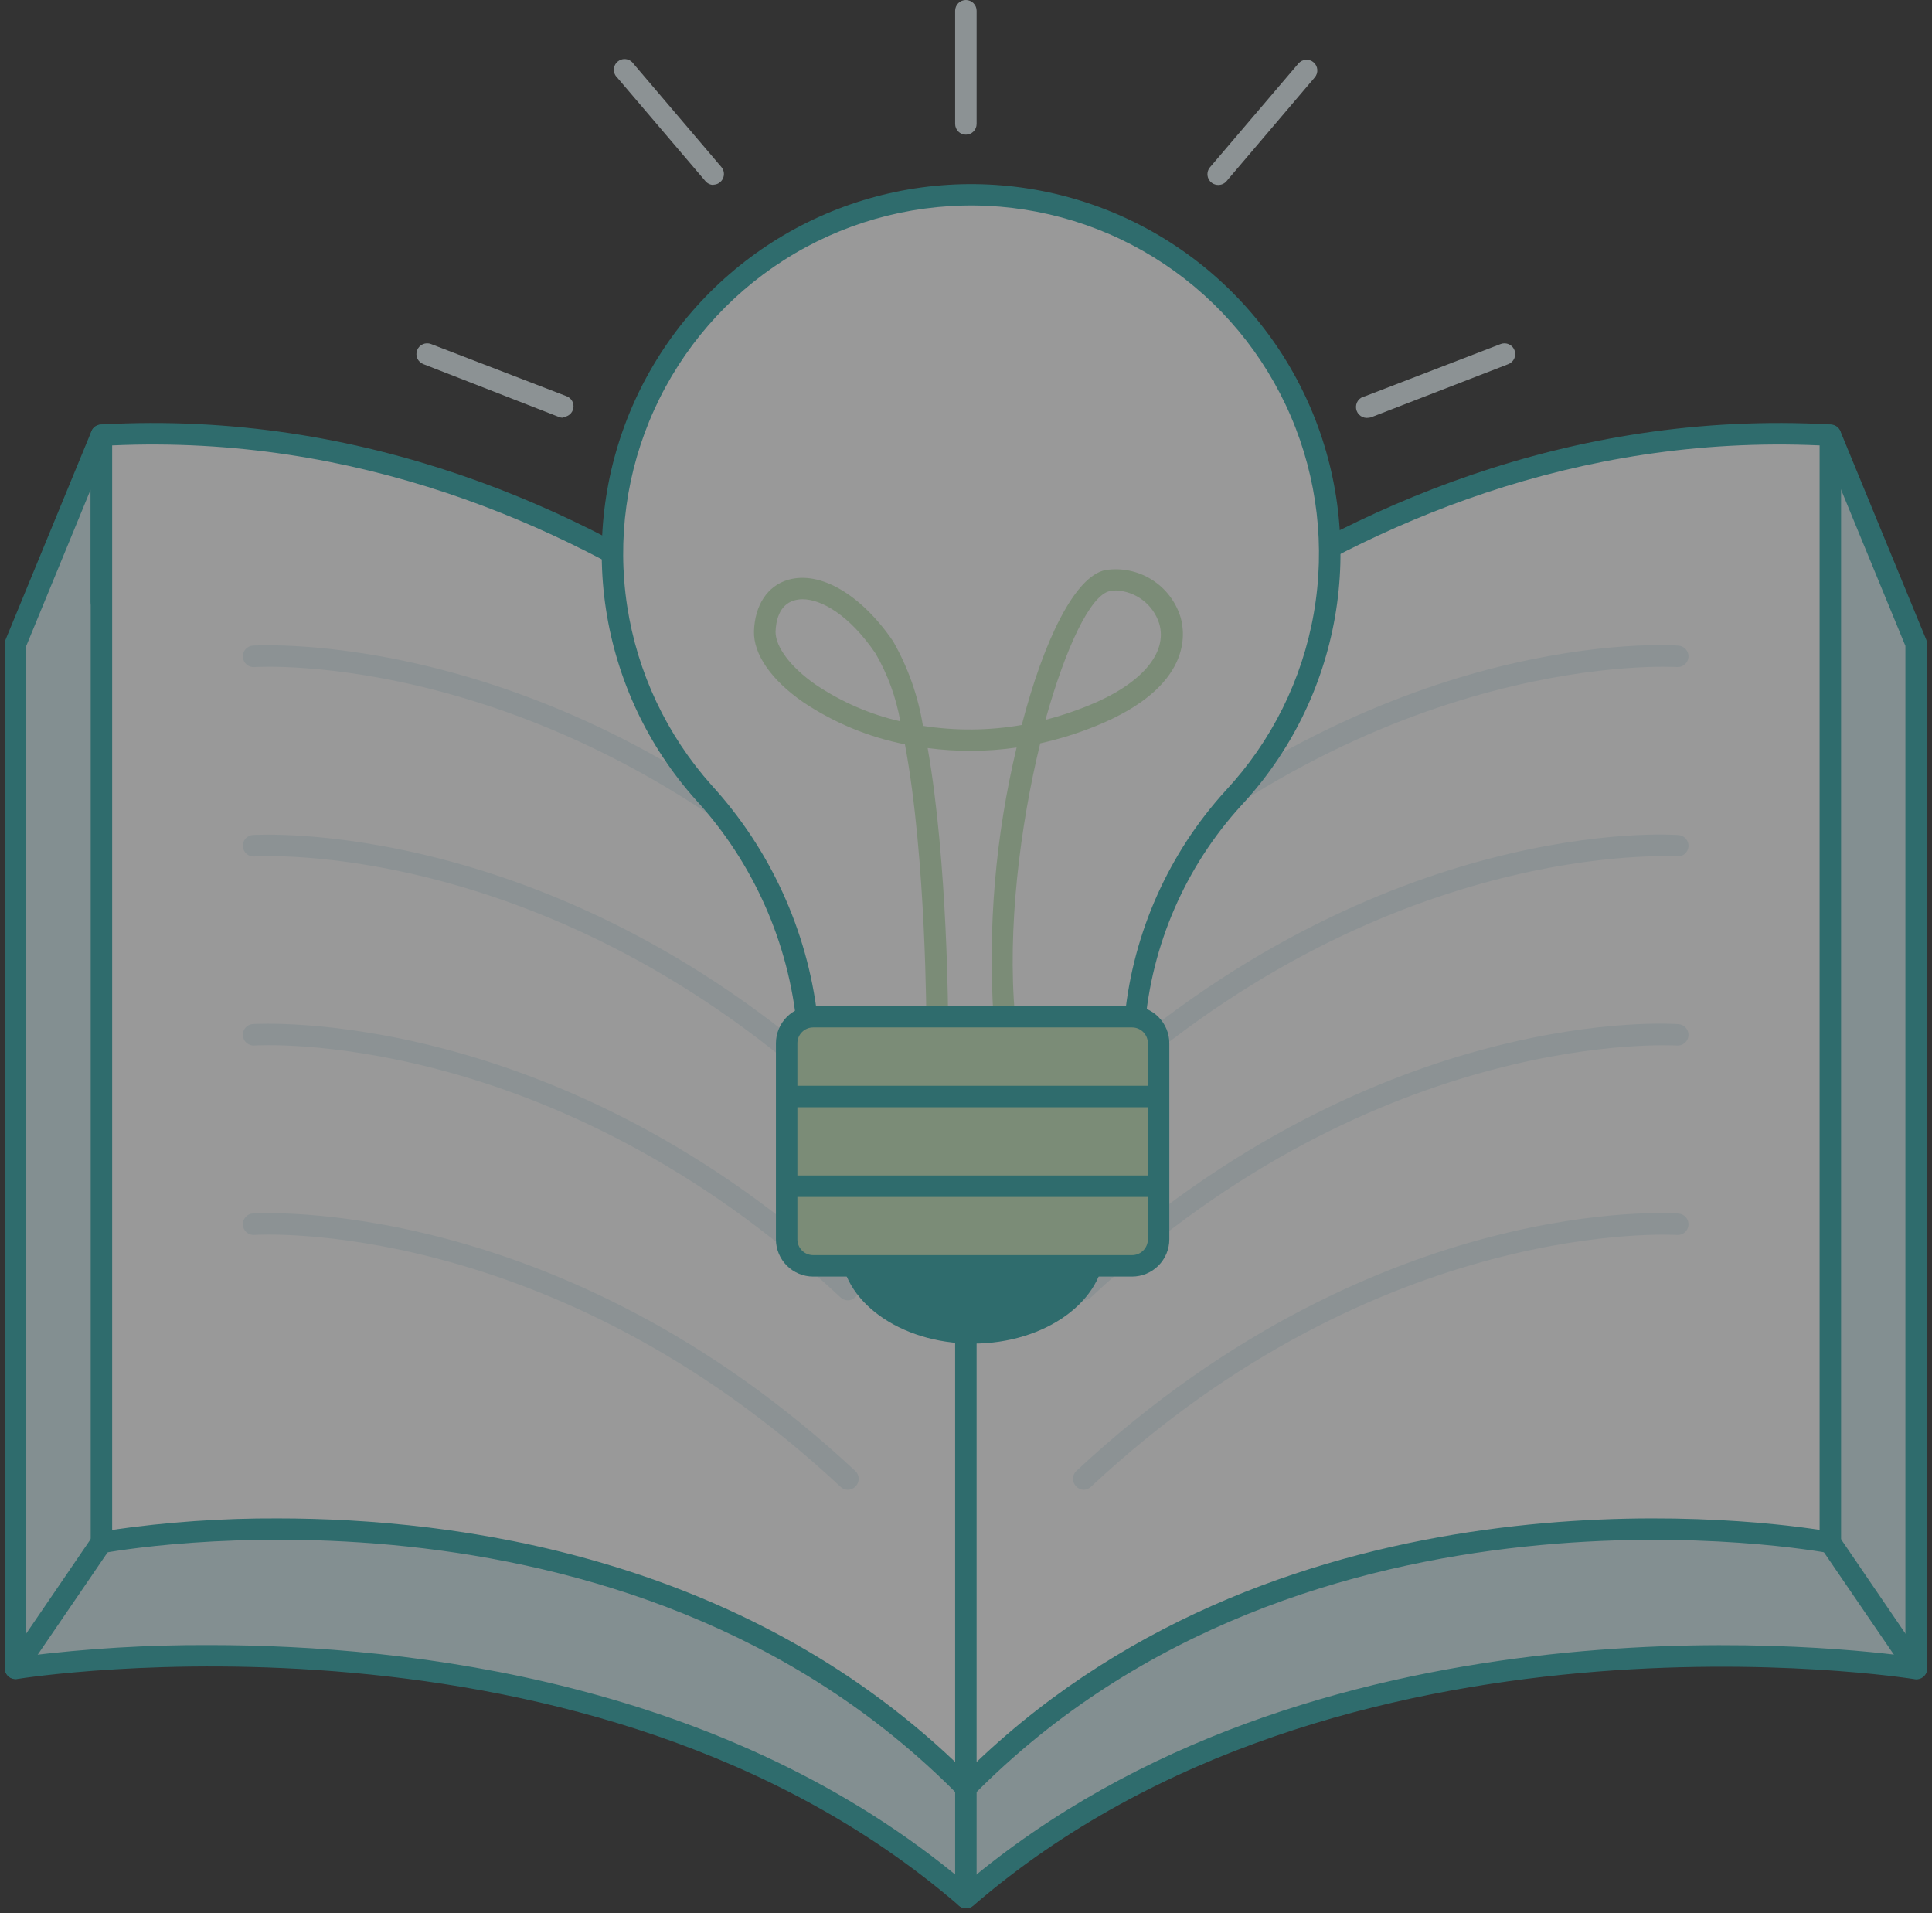 <svg width="201" height="199" viewBox="0 0 201 199" fill="none" xmlns="http://www.w3.org/2000/svg">
<rect x="0" y="0" width="201" height="199" fill="#333333" stroke="none"/>
<g opacity="0.5">
<path d="M190.426 45.275L185.448 63.022C132.857 68.792 100.489 104.162 100.489 104.162C100.489 104.162 66.057 66.549 10.552 62.575V45.275L1.623 66.951V173.529C1.623 173.529 61.425 163.596 100.489 197.369C139.553 163.596 199.355 173.529 199.355 173.529V66.951L190.426 45.275Z" fill="#D3ECEF"/>
<path d="M100.484 198.499C100.217 198.496 99.959 198.397 99.759 198.22C61.476 165.172 2.399 174.547 1.797 174.648C1.636 174.673 1.473 174.664 1.316 174.619C1.16 174.575 1.016 174.497 0.893 174.391C0.77 174.286 0.672 174.156 0.604 174.01C0.537 173.863 0.502 173.704 0.502 173.543V66.964C0.5 66.819 0.527 66.675 0.58 66.54L9.509 44.865C9.608 44.626 9.786 44.428 10.014 44.306C10.242 44.184 10.505 44.145 10.759 44.195C11.017 44.245 11.249 44.385 11.415 44.589C11.58 44.793 11.668 45.049 11.663 45.311V61.573C61.71 65.536 94.904 97.021 100.484 102.602C105.864 97.166 137.171 67.5 184.573 62.031L189.35 45.01C189.413 44.785 189.544 44.585 189.727 44.439C189.909 44.293 190.132 44.208 190.366 44.195C190.601 44.178 190.836 44.236 191.036 44.36C191.237 44.484 191.393 44.669 191.482 44.887L200.411 66.562C200.468 66.697 200.498 66.841 200.5 66.987V173.565C200.5 173.726 200.465 173.886 200.398 174.032C200.33 174.178 200.232 174.309 200.109 174.413C199.986 174.519 199.842 174.597 199.686 174.641C199.53 174.686 199.366 174.696 199.205 174.67C198.603 174.57 139.504 165.216 101.243 198.243C101.031 198.419 100.76 198.511 100.484 198.499ZM21.787 171.121C42.725 171.121 75.695 174.983 100.484 195.91C136.334 165.652 189.294 171.087 198.234 172.259V67.187L190.622 48.705L186.515 63.337C186.454 63.55 186.332 63.74 186.163 63.883C185.994 64.026 185.786 64.116 185.566 64.14C134.035 69.799 101.634 104.589 101.31 104.935C101.206 105.05 101.078 105.142 100.936 105.205C100.794 105.268 100.64 105.3 100.484 105.3C100.329 105.3 100.175 105.268 100.033 105.205C99.891 105.142 99.763 105.05 99.658 104.935C99.323 104.566 64.869 67.6 10.469 63.705C10.187 63.685 9.923 63.559 9.73 63.352C9.537 63.145 9.43 62.872 9.431 62.589V50.925L2.734 67.187V172.259C9.054 171.474 15.418 171.093 21.787 171.121Z" fill="#2BA6A8"/>
<path d="M100.483 185.943V87.054C100.483 87.054 65.582 42.209 10.546 45.267V160.451C10.546 160.451 64.901 149.814 100.483 185.943Z" fill="white"/>
<path d="M100.489 187.063C100.341 187.062 100.195 187.033 100.059 186.975C99.923 186.918 99.8 186.834 99.697 186.728C64.963 151.459 11.3 161.437 10.764 161.549C10.601 161.58 10.432 161.575 10.271 161.533C10.111 161.491 9.961 161.414 9.834 161.307C9.706 161.2 9.605 161.066 9.536 160.915C9.467 160.763 9.433 160.599 9.436 160.432V45.271C9.435 44.986 9.544 44.712 9.739 44.504C9.934 44.297 10.201 44.172 10.485 44.155C65.487 41.063 101.014 85.92 101.371 86.367C101.524 86.564 101.607 86.808 101.605 87.058V185.947C101.605 186.243 101.488 186.527 101.278 186.736C101.069 186.946 100.785 187.063 100.489 187.063ZM28.901 157.943C47.641 157.943 76.894 161.928 99.373 183.279V87.449C96.248 83.632 62.541 44.043 11.668 46.331V159.138C17.375 158.315 23.135 157.916 28.901 157.943Z" fill="#2BA6A8"/>
<path d="M100.482 185.943V87.054C100.482 87.054 135.384 42.209 190.42 45.267V160.451C190.42 160.451 136.064 149.814 100.482 185.943Z" fill="white"/>
<path d="M100.487 187.062C100.191 187.062 99.907 186.944 99.698 186.735C99.489 186.526 99.371 186.242 99.371 185.946V87.057C99.369 86.807 99.452 86.563 99.606 86.365C99.963 85.919 135.467 41.073 190.491 44.154C190.776 44.171 191.043 44.296 191.238 44.503C191.433 44.711 191.541 44.985 191.541 45.27V160.454C191.541 160.618 191.505 160.78 191.435 160.928C191.366 161.077 191.265 161.208 191.139 161.313C191.011 161.418 190.862 161.494 190.702 161.534C190.542 161.575 190.374 161.579 190.212 161.547C189.677 161.436 136.013 151.502 101.28 186.727C101.176 186.833 101.053 186.917 100.917 186.974C100.781 187.032 100.635 187.061 100.487 187.062ZM101.603 87.448V183.278C134.049 152.395 180.848 157.842 189.308 159.137V46.33C138.435 44.053 104.729 83.609 101.603 87.448Z" fill="#2BA6A8"/>
<path d="M88.212 95.897C87.93 95.895 87.658 95.788 87.453 95.595C57.317 67.413 26.769 69.366 26.468 69.389C26.321 69.4 26.174 69.382 26.034 69.336C25.895 69.29 25.765 69.217 25.654 69.121C25.429 68.927 25.29 68.652 25.268 68.356C25.246 68.06 25.342 67.767 25.535 67.542C25.729 67.317 26.004 67.178 26.3 67.156C26.613 67.156 58.054 65.069 88.982 93.943C89.197 94.145 89.324 94.424 89.334 94.719C89.345 95.013 89.238 95.301 89.037 95.517C88.934 95.635 88.807 95.729 88.665 95.795C88.523 95.86 88.368 95.895 88.212 95.897Z" fill="#E5F2F6"/>
<path d="M88.212 115.596C87.93 115.595 87.658 115.487 87.453 115.294C57.317 87.112 26.769 89.066 26.468 89.088C26.321 89.099 26.174 89.081 26.034 89.035C25.895 88.989 25.765 88.916 25.654 88.82C25.429 88.626 25.29 88.351 25.268 88.055C25.246 87.759 25.342 87.467 25.535 87.242C25.729 87.017 26.004 86.878 26.3 86.856C26.613 86.856 58.065 84.768 88.982 113.643C89.197 113.844 89.324 114.123 89.334 114.418C89.345 114.713 89.238 115 89.037 115.216C88.934 115.334 88.807 115.428 88.665 115.494C88.523 115.559 88.368 115.594 88.212 115.596Z" fill="#E5F2F6"/>
<path d="M88.212 135.262C87.93 135.261 87.658 135.153 87.453 134.96C57.317 106.789 26.769 108.732 26.468 108.754C26.321 108.765 26.174 108.747 26.034 108.701C25.895 108.655 25.765 108.582 25.654 108.486C25.429 108.293 25.29 108.017 25.268 107.721C25.246 107.425 25.342 107.133 25.535 106.908C25.729 106.683 26.004 106.544 26.3 106.522C26.613 106.522 58.065 104.434 88.982 133.309C89.197 133.51 89.324 133.789 89.334 134.084C89.345 134.379 89.238 134.666 89.037 134.882C88.934 135 88.807 135.094 88.665 135.16C88.523 135.225 88.368 135.26 88.212 135.262Z" fill="#E5F2F6"/>
<path d="M88.212 154.965C87.93 154.964 87.658 154.856 87.453 154.664C57.317 126.493 26.769 128.435 26.468 128.457C26.321 128.468 26.174 128.45 26.034 128.404C25.895 128.358 25.765 128.285 25.654 128.189C25.429 127.996 25.29 127.721 25.268 127.425C25.246 127.129 25.342 126.836 25.535 126.611C25.729 126.386 26.004 126.247 26.3 126.225C26.613 126.225 58.065 124.138 88.982 153.012C89.197 153.213 89.324 153.492 89.334 153.787C89.345 154.082 89.238 154.369 89.037 154.585C88.934 154.703 88.807 154.798 88.665 154.863C88.523 154.928 88.368 154.963 88.212 154.965Z" fill="#E5F2F6"/>
<path d="M112.769 95.892C112.616 95.891 112.465 95.859 112.325 95.798C112.185 95.736 112.059 95.647 111.954 95.535C111.747 95.325 111.63 95.043 111.63 94.748C111.63 94.453 111.747 94.17 111.954 93.961C128.094 78.882 144.244 72.397 154.947 69.607C166.589 66.582 174.312 67.129 174.636 67.163C174.93 67.186 175.203 67.324 175.396 67.548C175.588 67.772 175.684 68.063 175.663 68.357C175.64 68.651 175.501 68.924 175.278 69.117C175.054 69.309 174.763 69.405 174.468 69.384C174.167 69.384 143.652 67.408 113.484 95.59C113.289 95.773 113.036 95.88 112.769 95.892Z" fill="#E5F2F6"/>
<path d="M112.77 115.594C112.617 115.593 112.466 115.561 112.326 115.5C112.186 115.438 112.059 115.349 111.955 115.236C111.748 115.027 111.631 114.744 111.631 114.45C111.631 114.155 111.748 113.872 111.955 113.663C128.095 98.584 144.245 92.099 154.948 89.32C166.59 86.284 174.313 86.842 174.637 86.865C174.931 86.888 175.204 87.026 175.397 87.25C175.589 87.474 175.685 87.764 175.664 88.059C175.641 88.353 175.502 88.626 175.279 88.819C175.055 89.011 174.764 89.107 174.469 89.086C174.168 89.086 143.653 87.11 113.485 115.292C113.29 115.475 113.037 115.582 112.77 115.594Z" fill="#E5F2F6"/>
<path d="M112.77 135.264C112.617 135.263 112.466 135.231 112.326 135.17C112.186 135.108 112.059 135.019 111.955 134.906C111.748 134.697 111.631 134.414 111.631 134.12C111.631 133.825 111.748 133.542 111.955 133.333C128.095 118.254 144.245 111.769 154.948 108.99C166.59 105.954 174.313 106.512 174.637 106.535C174.931 106.557 175.204 106.696 175.397 106.92C175.589 107.144 175.685 107.434 175.664 107.729C175.641 108.023 175.502 108.296 175.279 108.489C175.055 108.681 174.764 108.777 174.469 108.756C174.168 108.756 143.642 106.791 113.485 134.962C113.29 135.145 113.037 135.252 112.77 135.264Z" fill="#E5F2F6"/>
<path d="M112.77 154.967C112.617 154.966 112.466 154.934 112.326 154.873C112.186 154.811 112.059 154.722 111.955 154.61C111.748 154.4 111.631 154.118 111.631 153.823C111.631 153.528 111.748 153.245 111.955 153.036C128.095 137.957 144.245 131.472 154.948 128.693C166.59 125.657 174.313 126.215 174.637 126.238C174.931 126.261 175.204 126.399 175.397 126.623C175.589 126.847 175.685 127.138 175.664 127.432C175.641 127.726 175.502 128 175.279 128.192C175.055 128.384 174.764 128.48 174.469 128.459C174.168 128.459 143.642 126.494 113.485 154.665C113.29 154.848 113.037 154.955 112.77 154.967Z" fill="#E5F2F6"/>
<path d="M100.487 198.498C100.191 198.498 99.907 198.38 99.698 198.171C99.489 197.962 99.371 197.678 99.371 197.382V185.964C99.371 185.668 99.489 185.384 99.698 185.175C99.907 184.965 100.191 184.848 100.487 184.848C100.783 184.848 101.067 184.965 101.276 185.175C101.486 185.384 101.603 185.668 101.603 185.964V197.382C101.603 197.678 101.486 197.962 101.276 198.171C101.067 198.38 100.783 198.498 100.487 198.498Z" fill="#2BA6A8"/>
<path d="M199.352 174.645C199.17 174.645 198.989 174.601 198.828 174.515C198.666 174.429 198.528 174.305 198.426 174.154L189.497 161.084C189.412 160.963 189.352 160.827 189.32 160.683C189.288 160.538 189.285 160.389 189.312 160.244C189.338 160.098 189.393 159.96 189.473 159.836C189.553 159.712 189.658 159.605 189.779 159.521C189.901 159.438 190.039 159.38 190.183 159.349C190.328 159.319 190.477 159.318 190.622 159.346C190.767 159.375 190.905 159.431 191.028 159.513C191.151 159.595 191.257 159.7 191.339 159.823L200.268 172.904C200.35 173.026 200.407 173.162 200.437 173.306C200.466 173.45 200.467 173.598 200.439 173.742C200.411 173.886 200.355 174.023 200.274 174.146C200.192 174.268 200.088 174.373 199.966 174.455C199.785 174.577 199.571 174.643 199.352 174.645Z" fill="#2BA6A8"/>
<path d="M1.618 174.645C1.395 174.646 1.178 174.579 0.993 174.455C0.871 174.373 0.767 174.268 0.686 174.146C0.605 174.023 0.548 173.886 0.52 173.742C0.492 173.598 0.493 173.45 0.523 173.306C0.552 173.162 0.609 173.026 0.692 172.904L9.621 159.823C9.703 159.7 9.808 159.595 9.931 159.513C10.054 159.431 10.192 159.375 10.337 159.346C10.482 159.318 10.631 159.319 10.776 159.349C10.921 159.38 11.058 159.438 11.18 159.521C11.302 159.605 11.406 159.712 11.486 159.836C11.566 159.96 11.621 160.098 11.648 160.244C11.674 160.389 11.671 160.538 11.639 160.683C11.607 160.827 11.547 160.963 11.462 161.084L2.533 174.154C2.432 174.304 2.296 174.427 2.136 174.512C1.977 174.598 1.799 174.644 1.618 174.645Z" fill="#2BA6A8"/>
<path d="M101.185 138.629C108.157 138.629 113.808 134.667 113.808 129.779C113.808 124.89 108.157 120.928 101.185 120.928C94.213 120.928 88.561 124.89 88.561 129.779C88.561 134.667 94.213 138.629 101.185 138.629Z" fill="#2BA6A8"/>
<path d="M101.189 139.762C93.622 139.762 87.461 135.297 87.461 129.795C87.461 124.292 93.622 119.816 101.189 119.816C108.757 119.816 114.929 124.281 114.929 129.795C114.929 135.308 108.768 139.762 101.189 139.762ZM101.189 122.049C94.85 122.049 89.693 125.52 89.693 129.795C89.693 134.069 94.85 137.529 101.189 137.529C107.529 137.529 112.696 134.058 112.696 129.795C112.696 125.531 107.54 122.049 101.189 122.049Z" fill="#2BA6A8"/>
<path d="M138.346 57.576C138.346 51.529 136.877 45.572 134.064 40.219C131.251 34.865 127.179 30.276 122.199 26.846C117.219 23.415 111.479 21.247 105.475 20.527C99.47 19.807 93.381 20.558 87.731 22.714C82.081 24.87 77.04 28.367 73.041 32.903C69.043 37.44 66.207 42.881 64.778 48.757C63.349 54.633 63.37 60.769 64.839 66.635C66.307 72.501 69.18 77.923 73.209 82.432C79.348 89.162 83.142 97.698 84.024 106.764H118.021C118.718 97.92 122.338 89.56 128.312 83.002C134.769 76.112 138.358 67.019 138.346 57.576Z" fill="white"/>
<path d="M118.028 107.919H84.031C83.752 107.92 83.482 107.816 83.275 107.628C83.069 107.44 82.94 107.182 82.915 106.903C82.076 98.062 78.377 89.735 72.379 83.186C67.414 77.63 64.171 70.751 63.045 63.385C61.919 56.02 62.959 48.486 66.037 41.701C69.116 34.915 74.101 29.172 80.385 25.168C86.669 21.165 93.981 19.075 101.432 19.152C108.883 19.23 116.15 21.472 122.349 25.605C128.549 29.739 133.413 35.586 136.349 42.433C139.286 49.281 140.168 56.835 138.889 64.176C137.61 71.516 134.224 78.326 129.145 83.777C123.328 90.147 119.794 98.271 119.1 106.87C119.083 107.147 118.964 107.407 118.766 107.601C118.568 107.795 118.305 107.908 118.028 107.919ZM85.035 105.687H117.024C117.923 96.955 121.596 88.74 127.504 82.248C132.29 77.114 135.48 70.7 136.685 63.785C137.891 56.871 137.061 49.755 134.295 43.305C131.529 36.854 126.948 31.346 121.109 27.453C115.269 23.559 108.424 21.447 101.405 21.373C94.387 21.3 87.499 23.269 81.58 27.04C75.66 30.811 70.965 36.222 68.065 42.614C65.165 49.005 64.187 56.102 65.248 63.04C66.309 69.978 69.364 76.457 74.042 81.69C80.122 88.345 83.967 96.736 85.035 105.687Z" fill="#2BA6A8"/>
<path d="M97.494 107.904C97.198 107.904 96.915 107.786 96.705 107.577C96.496 107.367 96.378 107.084 96.378 106.788C96.378 106.553 96.378 89.331 94.146 77.422C90.369 76.675 86.777 75.188 83.576 73.047C80.228 70.737 78.375 68.036 78.442 65.658C78.531 62.935 79.849 60.937 81.991 60.312C85.34 59.341 89.603 61.852 92.918 66.708C94.47 69.43 95.521 72.409 96.021 75.503C99.429 76.035 102.902 76.005 106.301 75.413C108.589 66.618 111.825 59.933 115.006 59.297C116.68 59.04 118.39 59.393 119.824 60.293C121.259 61.192 122.322 62.578 122.819 64.196C123.299 65.826 124.103 71.418 114.046 75.503C112.159 76.271 110.21 76.88 108.22 77.322C106.122 85.927 104.783 96.631 105.597 105.649C105.624 105.945 105.532 106.24 105.342 106.468C105.151 106.696 104.878 106.839 104.582 106.866C104.286 106.892 103.991 106.8 103.763 106.61C103.535 106.419 103.392 106.146 103.365 105.85C102.759 96.418 103.568 86.949 105.765 77.757C102.698 78.199 99.584 78.218 96.512 77.813C98.611 89.823 98.644 105.85 98.644 106.832C98.632 107.126 98.505 107.404 98.29 107.605C98.074 107.805 97.789 107.913 97.494 107.904ZM83.487 62.332C83.196 62.332 82.907 62.373 82.628 62.455C81.009 62.924 80.719 64.687 80.686 65.725C80.686 67.288 82.237 69.397 84.86 71.217C87.537 73.018 90.522 74.312 93.666 75.034C93.227 72.546 92.355 70.154 91.088 67.969C88.376 63.984 85.474 62.332 83.487 62.332ZM116.156 61.417C115.924 61.417 115.692 61.439 115.464 61.484C113.455 61.886 110.866 67.333 108.767 74.878C110.252 74.494 111.71 74.013 113.131 73.438C118.712 71.206 121.525 67.947 120.598 64.844C120.289 63.883 119.694 63.04 118.892 62.427C118.09 61.815 117.119 61.462 116.111 61.417H116.156Z" fill="#C4E6BB"/>
<path d="M117.772 105.754H84.601C83.078 105.754 81.844 106.988 81.844 108.511V128.913C81.844 130.436 83.078 131.67 84.601 131.67H117.772C119.294 131.67 120.529 130.436 120.529 128.913V108.511C120.529 106.988 119.294 105.754 117.772 105.754Z" fill="#C4E6BB"/>
<path d="M117.78 132.791H84.598C83.571 132.788 82.588 132.379 81.862 131.654C81.136 130.928 80.728 129.945 80.725 128.918V108.516C80.728 107.489 81.136 106.506 81.862 105.78C82.588 105.055 83.571 104.646 84.598 104.643H117.78C118.806 104.646 119.79 105.055 120.515 105.78C121.241 106.506 121.65 107.489 121.653 108.516V128.918C121.65 129.945 121.241 130.928 120.515 131.654C119.79 132.379 118.806 132.788 117.78 132.791ZM84.598 106.875C84.162 106.875 83.745 107.048 83.437 107.355C83.13 107.663 82.957 108.08 82.957 108.516V128.918C82.957 129.353 83.13 129.771 83.437 130.078C83.745 130.386 84.162 130.559 84.598 130.559H117.78C118.215 130.559 118.632 130.386 118.94 130.078C119.248 129.771 119.421 129.353 119.421 128.918V108.516C119.421 108.08 119.248 107.663 118.94 107.355C118.632 107.048 118.215 106.875 117.78 106.875H84.598Z" fill="#2BA6A8"/>
<path d="M119.996 115.176H82.394C82.097 115.176 81.814 115.058 81.604 114.849C81.395 114.639 81.277 114.355 81.277 114.059C81.277 113.763 81.395 113.48 81.604 113.27C81.814 113.061 82.097 112.943 82.394 112.943H119.996C120.292 112.943 120.576 113.061 120.785 113.27C120.994 113.48 121.112 113.763 121.112 114.059C121.112 114.355 120.994 114.639 120.785 114.849C120.576 115.058 120.292 115.176 119.996 115.176Z" fill="#2BA6A8"/>
<path d="M119.996 124.508H82.394C82.097 124.508 81.814 124.39 81.604 124.181C81.395 123.971 81.277 123.688 81.277 123.392C81.277 123.095 81.395 122.812 81.604 122.602C81.814 122.393 82.097 122.275 82.394 122.275H119.996C120.292 122.275 120.576 122.393 120.785 122.602C120.994 122.812 121.112 123.095 121.112 123.392C121.112 123.688 120.994 123.971 120.785 124.181C120.576 124.39 120.292 124.508 119.996 124.508Z" fill="#2BA6A8"/>
<path d="M58.559 43.453C58.422 43.455 58.285 43.428 58.158 43.375L44.039 37.873C43.762 37.766 43.539 37.554 43.419 37.283C43.298 37.012 43.29 36.704 43.397 36.427C43.504 36.151 43.716 35.928 43.987 35.807C44.258 35.687 44.566 35.679 44.842 35.786L58.961 41.221C59.202 41.316 59.403 41.492 59.528 41.719C59.653 41.946 59.696 42.209 59.648 42.464C59.601 42.718 59.466 42.949 59.267 43.115C59.069 43.281 58.819 43.373 58.559 43.375V43.453Z" fill="#E5F2F6"/>
<path d="M74.242 19.235C74.081 19.235 73.922 19.201 73.775 19.133C73.629 19.066 73.499 18.967 73.394 18.845L64.219 8.074C64.106 7.968 64.015 7.84 63.954 7.697C63.892 7.553 63.861 7.399 63.863 7.243C63.865 7.088 63.9 6.934 63.964 6.793C64.029 6.651 64.123 6.525 64.239 6.421C64.356 6.318 64.493 6.24 64.641 6.193C64.789 6.146 64.946 6.13 65.101 6.147C65.255 6.164 65.405 6.213 65.54 6.291C65.674 6.37 65.791 6.475 65.883 6.601L75.057 17.383C75.192 17.545 75.279 17.742 75.306 17.952C75.334 18.162 75.301 18.375 75.212 18.566C75.123 18.758 74.982 18.921 74.804 19.035C74.627 19.15 74.42 19.211 74.209 19.213L74.242 19.235Z" fill="#E5F2F6"/>
<path d="M142.408 43.453C142.112 43.507 141.807 43.44 141.56 43.269C141.313 43.097 141.144 42.834 141.091 42.538C141.038 42.242 141.104 41.937 141.276 41.69C141.448 41.443 141.71 41.274 142.006 41.221L156.125 35.786C156.262 35.734 156.408 35.709 156.555 35.713C156.701 35.718 156.846 35.751 156.979 35.811C157.113 35.871 157.234 35.957 157.334 36.064C157.435 36.17 157.513 36.296 157.565 36.433C157.671 36.708 157.663 37.014 157.544 37.284C157.425 37.554 157.204 37.766 156.929 37.873L142.81 43.342C142.685 43.406 142.548 43.444 142.408 43.453Z" fill="#E5F2F6"/>
<path d="M126.726 19.236C126.515 19.234 126.308 19.173 126.131 19.058C125.953 18.944 125.811 18.781 125.723 18.589C125.634 18.398 125.601 18.185 125.629 17.975C125.656 17.765 125.742 17.568 125.878 17.406L135.086 6.602C135.278 6.377 135.552 6.237 135.847 6.214C136.142 6.191 136.434 6.286 136.659 6.479C136.884 6.671 137.024 6.945 137.047 7.24C137.07 7.535 136.975 7.828 136.782 8.053L127.574 18.879C127.466 18.995 127.335 19.087 127.189 19.149C127.042 19.211 126.885 19.24 126.726 19.236Z" fill="#E5F2F6"/>
<path d="M100.487 14.007C100.191 14.007 99.907 13.89 99.698 13.68C99.489 13.471 99.371 13.187 99.371 12.891V1.116C99.371 0.82 99.489 0.536 99.698 0.327C99.907 0.118 100.191 0 100.487 0C100.783 0 101.067 0.118 101.276 0.327C101.486 0.536 101.603 0.82 101.603 1.116V12.891C101.603 13.187 101.486 13.471 101.276 13.68C101.067 13.89 100.783 14.007 100.487 14.007Z" fill="#E5F2F6"/>
</g>
</svg>
